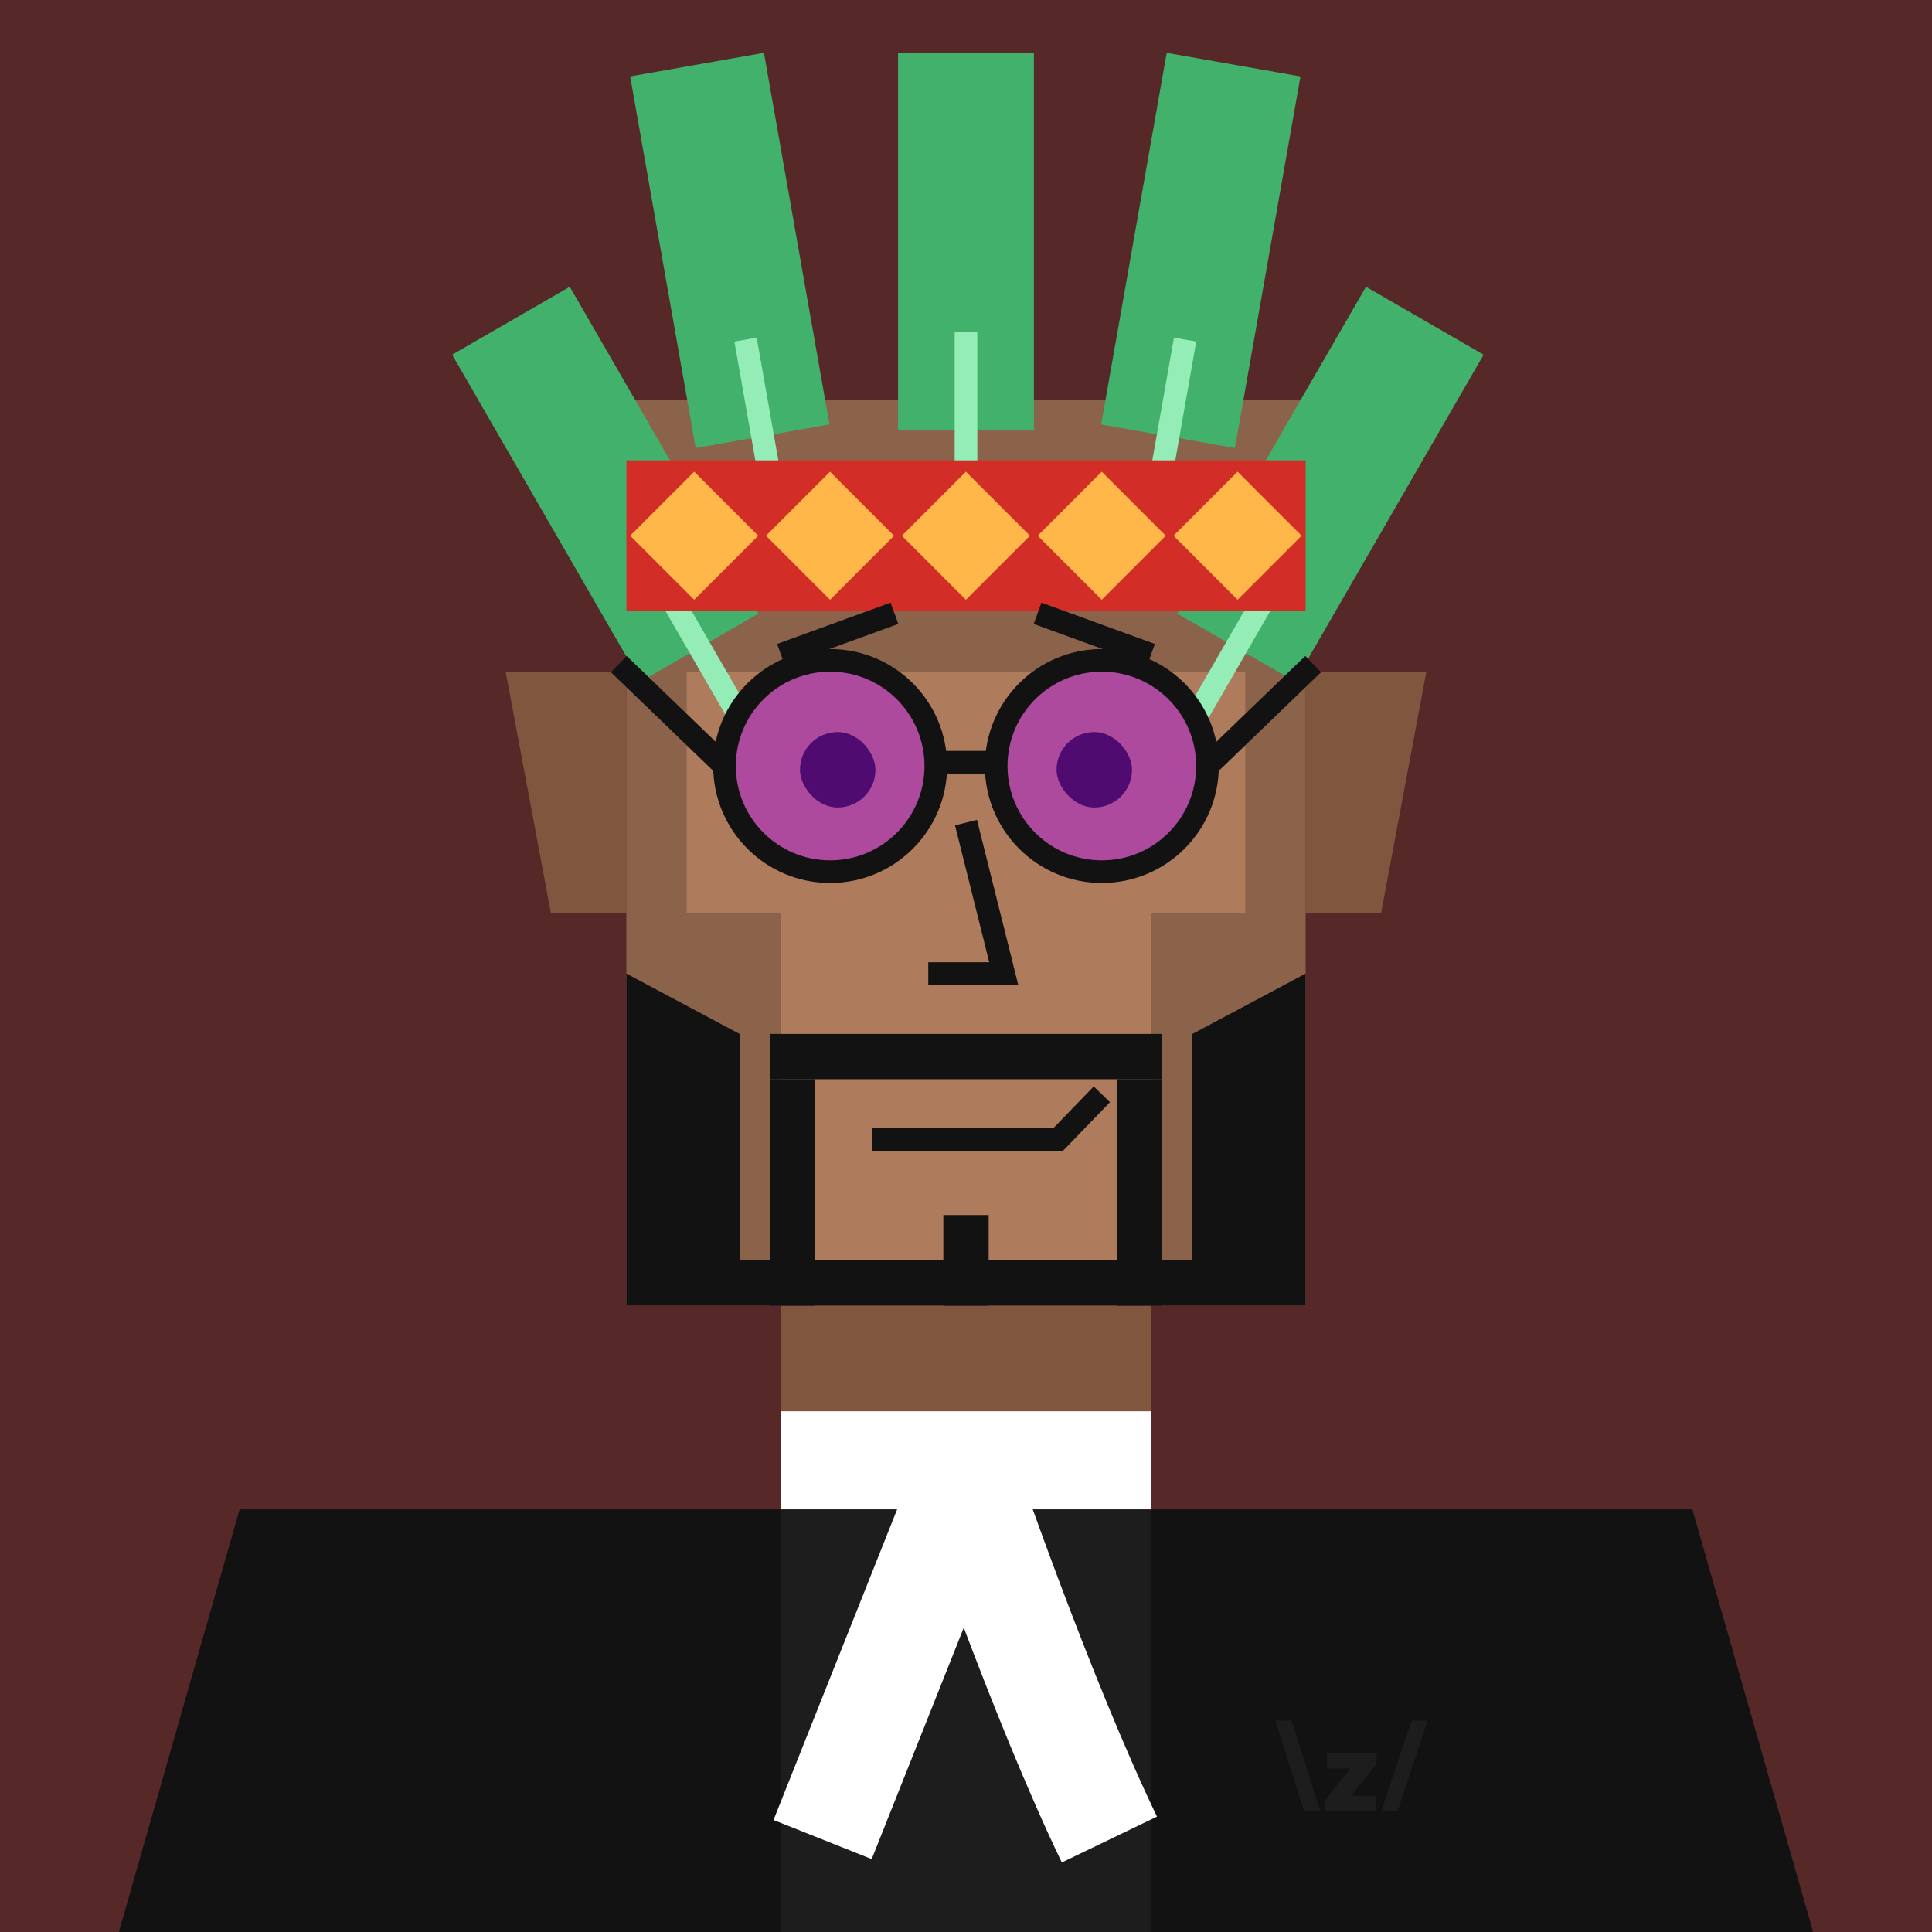 <svg xmlns="http://www.w3.org/2000/svg" width="512" height="512" fill="none"><rect width="512" height="512" fill="#572828 "/><g skin='12'><path fill="#80573E" d="M134 178h32v64h-20l-12-64ZM378 178h-32v64h20l12-64ZM207 346h98v54h-98z"/><path fill="#8B634A" d="M64 400h384l32 112H32l32-112Z"/><path fill="#AE7B5C" d="M136 456h240v56H136z"/><path fill="#8B634A" d="M166 106h180v240H166z"/><path fill="#AE7B5C" d="M207 242h98v104h-98zM182 178h148v64H182z"/></g><g hair='42'><path fill="#42B16C" d="M238 14h36v100h-36z"/><path stroke="#94EDB6" stroke-width="6" d="M256 88v48"/><path fill="#42B16C" d="m309.186 14 35.453 6.251-17.365 98.481-35.453-6.251z"/><path stroke="#94EDB6" stroke-width="6" d="m314.062 90.001-8.335 47.271"/><path fill="#42B16C" d="m362 76 31.177 18-50 86.603-31.177-18z"/><path stroke="#94EDB6" stroke-width="6" d="m340.588 149.086-24 41.569"/><path fill="#42B16C" d="m151 76-31.177 18 50 86.603 31.177-18z"/><path stroke="#94EDB6" stroke-width="6" d="m172.412 149.086 24 41.569"/><path fill="#42B16C" d="M202.453 14 167 20.251l17.365 98.481 35.453-6.251z"/><path stroke="#94EDB6" stroke-width="6" d="m197.576 90.001 8.335 47.271"/><path fill="#D22D27" d="M166 162h180v-40H166z"/><path fill="#FFB74A" d="m167 141.971 16.97-16.97 16.971 16.97-16.97 16.97zM203 141.971l16.97-16.97 16.971 16.97-16.97 16.97zM239 141.971l16.97-16.97 16.971 16.97-16.97 16.97zM275 141.971l16.97-16.97 16.971 16.97-16.97 16.97zM311 141.971l16.97-16.97 16.971 16.97-16.97 16.97z"/></g><g dress='89'><path fill="#fff" d="M207 400h98v-26h-98v26Z"/><path fill="#1D1D1D" d="M64 400h384l32 112H32l32-112Z"/><path fill="#121212" d="M63.5 400H207v112H31.5l32-112ZM448.5 400H305v112h175.5l-32-112Z"/><path fill="#1D1D1D" d="m338 456 7.629 24h4.228l-7.565-24H338Zm36.078 0-8.01 24h4.292l7.947-24h-4.229Zm-22.425 12.652h6.2l-6.74 8.487V480h13.478v-4.101h-6.573l6.796-8.487v-2.861h-13.161v4.101Z"/><path stroke="#fff" stroke-linejoin="round" stroke-width="28" d="m218 487.5 38-95.5s20.036 58.205 38 95.5"/></g><g beard='7'><rect x="204" y="286" width="12" height="60" fill="#121212"/><rect x="296" y="286" width="12" height="60" fill="#121212"/><rect x="250" y="322" width="12" height="24" fill="#121212"/><rect x="204" y="274" width="104" height="12" fill="#121212"/><rect x="196" y="334" width="120" height="12" fill="#121212"/><path d="M166 258L196 274V346H166V258Z" fill="#121212"/><path d="M346 258L316 274V346H346V258Z" fill="#121212"/></g><g face='18'><path d="M231.114 302H280.403L292 290" stroke="#121212" stroke-width="6"/><rect width="20" height="20" x="212" y="194" fill="#121212" rx="10"><animate attributeName="rx" begin="1s" dur="2s" keyTimes="0;0.25;0.3;0.35;1" repeatCount="indefinite" values="10;10;1;10;10"/><animate attributeName="height" begin="1s" dur="2s" keyTimes="0;0.25;0.3;0.35;1" repeatCount="indefinite" values="20;20;2;20;20"/><animate attributeName="y" begin="1s" dur="2s" keyTimes="0;0.25;0.3;0.35;1" repeatCount="indefinite" values="194;194;203;194;194"/></rect><rect width="20" height="20" x="280" y="194" fill="#121212" rx="10"><animate attributeName="rx" begin="1s" dur="2s" keyTimes="0;0.25;0.3;0.35;1" repeatCount="indefinite" values="10;10;1;10;10"/><animate attributeName="height" begin="1s" dur="2s" keyTimes="0;0.25;0.3;0.35;1" repeatCount="indefinite" values="20;20;2;20;20"/><animate attributeName="y" begin="1s" dur="2s" keyTimes="0;0.25;0.3;0.35;1" repeatCount="indefinite" values="194;194;203;194;194"/></rect><path d="M206.965 173.472L237.035 162.528" stroke="#121212" stroke-width="6"/><path d="M274.965 162.528L305.035 173.472" stroke="#121212" stroke-width="6"/><path d="M256 218L266 258H246" stroke="#121212" stroke-width="6"/></g><g glass='21'><path fill="#AD00FF" fill-opacity=".4" d="M192 203c0-15.464 12.536-28 28-28s28 12.536 28 28-12.536 28-28 28-28-12.536-28-28Z"/><path stroke="#121212" stroke-width="6" d="M192 203c0 15.464 12.536 28 28 28s28-12.536 28-28-12.536-28-28-28-28 12.536-28 28Zm0 0-28-27M248 202h16"/><path fill="#AD00FF" fill-opacity=".4" d="M264 203c0-15.464 12.536-28 28-28s28 12.536 28 28-12.536 28-28 28-28-12.536-28-28Z"/><path stroke="#121212" stroke-width="6" d="M320 203c0-15.464-12.536-28-28-28s-28 12.536-28 28 12.536 28 28 28 28-12.536 28-28Zm0 0 28-27"/></g></svg>